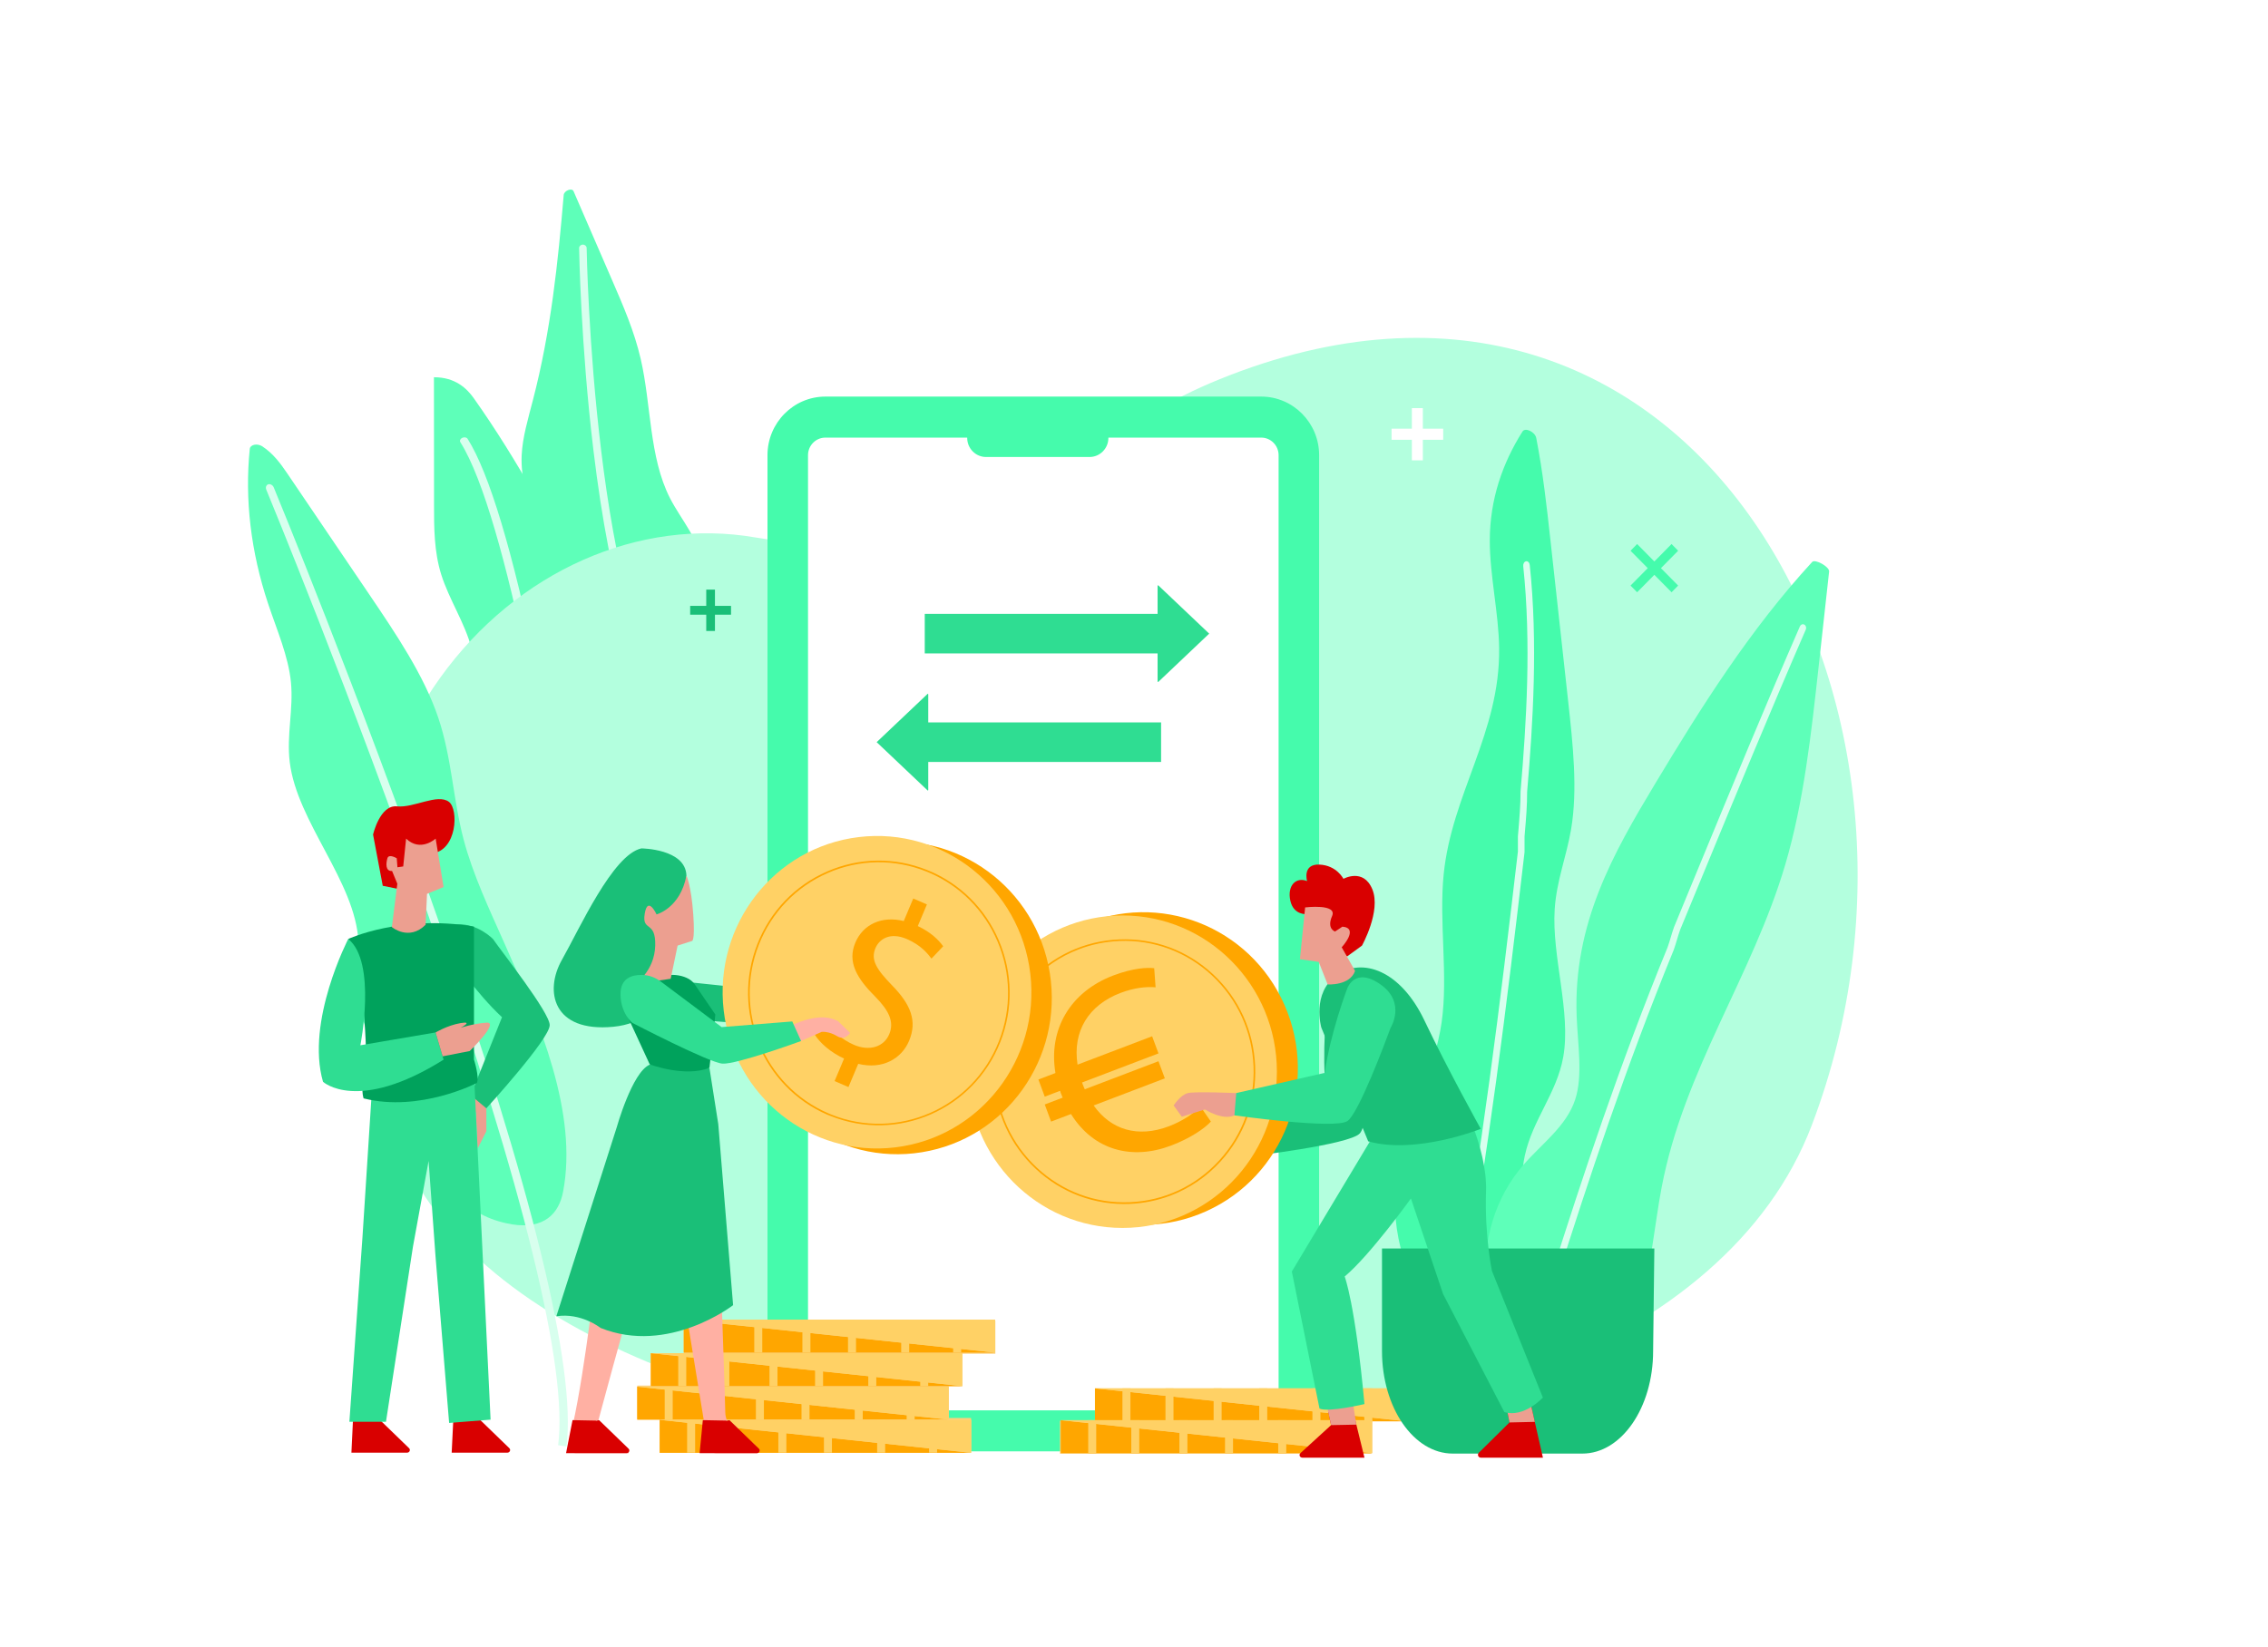 <svg width="863" height="627" viewBox="0 0 863 627" fill="none" xmlns="http://www.w3.org/2000/svg">
<path d="M863 0H-66V627H863V0Z" fill="white"/>
<path d="M203.271 197.333C210.455 219.34 216.339 241.975 220.86 265.174C225.784 290.332 229.112 316.118 230.862 342.467C231.419 350.806 231.837 359.271 232.968 367.406C234.361 377.376 236.808 386.843 241.902 394.963C242.955 396.656 246.129 403.036 249.581 409.791C250.216 411.03 250.866 412.284 251.501 413.522C255.573 421.422 259.568 428.758 260.497 428.633C272.822 427.018 274.51 400.151 274.494 395.809C274.448 371.889 272.93 348.408 269.957 325.46C269.354 320.726 268.672 316.024 267.945 311.337C267.929 311.258 267.914 311.18 267.898 311.086C266.334 301.164 264.492 291.257 263.284 281.162C263.036 279.109 262.82 277.056 262.634 274.986C261.581 263.246 261.581 251.208 264.043 238.526C265.56 230.783 267.976 222.742 267.294 215.578C266.319 205.452 259.305 198.148 254.923 189.573C246.965 173.945 247.847 154.148 243.791 136.592C241.375 126.152 237.195 116.512 233.03 106.903L218.243 72.779C217.639 71.384 214.636 72.544 214.496 74.221C212.313 99.881 209.681 125.713 202.791 152.251C200.964 159.321 198.812 166.484 198.502 173.24C198.084 181.987 200.762 189.683 203.271 197.333Z" fill="#5EFFB9"/>
<path d="M179.364 246.552C180.866 252.273 181.052 258.105 181.346 263.904C182.399 284.313 184.954 304.659 188.995 324.88C189.429 327.059 189.878 329.222 190.342 331.401C191.968 338.956 193.795 346.48 195.839 353.989C195.901 354.208 195.963 354.443 196.024 354.663C198.161 362.296 201.598 370.526 214.063 374.883C216.881 375.855 219.389 374.711 221.541 372.563C222.485 371.623 223.368 370.494 224.173 369.256C227.61 364.036 229.84 357.014 230.676 355.086C234.501 346.339 236.916 337.451 235.6 328.658C234.206 319.519 228.865 310.741 227.115 301.634C225.582 293.624 226.852 285.536 228.447 277.416C230.15 268.795 232.24 260.158 231.745 251.584C230.97 238.119 223.879 225.14 216.834 212.302C212.437 204.292 208.024 196.282 203.441 188.288C196.35 175.921 188.84 163.647 180.262 151.546C177.63 147.847 173.233 143.567 165.12 143.583C165.135 157.941 165.135 172.284 165.151 186.627C165.151 188.429 165.151 190.232 165.151 192.034C165.151 200.969 165.166 209.935 167.891 218.682C170.849 228.087 176.872 237.116 179.364 246.552Z" fill="#5EFFB9"/>
<path d="M220.364 94.426C220.364 94.787 220.953 131.106 225.799 171.296C232.317 225.453 243.094 260.518 257.787 275.519C259.289 277.04 260.59 278.937 261.674 281.178C265.003 287.965 266.535 297.997 266.288 311.102C265.854 334.144 259.893 366.701 248.497 407.848C248.327 408.49 248.141 409.133 247.955 409.776C248.59 411.014 249.241 412.268 249.875 413.506C250.34 411.829 250.82 410.168 251.284 408.475C260.605 374.821 266.288 347.091 268.347 325.444C270.716 300.552 268.285 283.67 261.023 274.986C260.667 274.563 260.296 274.14 259.924 273.764C225.721 238.887 223.244 95.837 223.229 94.395C223.213 93.674 222.563 93.094 221.773 93.109C220.984 93.109 220.349 93.705 220.364 94.426Z" fill="#D8FFEE"/>
<path d="M175.168 168.302C183.994 182.253 192.866 215.218 200.716 252.587C206.925 282.134 212.499 314.425 216.912 342.232C218.661 353.189 220.209 363.441 221.557 372.563C222.501 371.623 223.384 370.494 224.189 369.256C222.842 360.164 221.293 350.054 219.59 339.332C217.856 328.47 215.952 316.98 213.923 305.302C210.703 286.853 207.544 270.112 204.432 255.126C195.003 209.528 186.115 179.98 177.924 167.017C177.568 166.453 176.67 166.28 175.912 166.641C175.137 167.001 174.812 167.738 175.168 168.302Z" fill="#D8FFEE"/>
<path d="M463.747 144.476C445.523 151.891 428.522 162.205 413.039 174.666C394.041 189.965 351.276 215.61 287.516 204.574C198.812 189.229 101.793 286.131 150.767 432.928C199.741 579.724 623.86 600.838 689.463 428.131C750.731 266.882 644.004 71.102 463.747 144.476Z" fill="#B3FFDE"/>
<path d="M464.026 544.596H329.94C313.264 544.596 299.747 530.912 299.747 514.03V189.323C299.747 172.441 313.264 158.756 329.94 158.756H464.026C480.701 158.756 494.218 172.441 494.218 189.323V514.03C494.218 530.912 480.701 544.596 464.026 544.596Z" fill="white"/>
<path d="M479.896 552.403H314.07C301.931 552.403 292.037 542.402 292.037 530.097V173.256C292.037 160.967 301.915 150.95 314.07 150.95H479.911C492.05 150.95 501.944 160.951 501.944 173.256V530.113C501.929 542.402 492.05 552.403 479.896 552.403ZM314.07 166.562C310.431 166.562 307.458 169.556 307.458 173.256V530.113C307.458 533.796 310.415 536.806 314.07 536.806H479.911C483.55 536.806 486.523 533.812 486.523 530.113V173.256C486.523 169.572 483.565 166.562 479.911 166.562H314.07Z" fill="#45FBAC"/>
<path d="M414.572 173.945H375.213C371.249 173.945 368.029 170.685 368.029 166.672V163.866C368.029 159.854 371.249 156.593 375.213 156.593H414.572C418.536 156.593 421.756 159.854 421.756 163.866V166.672C421.756 170.685 418.536 173.945 414.572 173.945Z" fill="#45FBAC"/>
<path d="M166.761 273.168C171.963 288.608 172.335 304.095 176.423 319.566C179.953 332.921 186.208 346.135 192.076 359.334C205.516 389.524 219.931 423.774 214.264 453.587C212.669 462.021 206.987 467.93 194.832 466.018C194.074 465.892 193.299 465.751 192.494 465.563C191.565 465.344 190.59 465.109 189.583 464.795C174.054 460.218 166.327 446.346 161.172 436.423C155.334 425.153 149.621 413.883 144.186 402.565C140.223 394.305 136.46 385.918 135.81 377.595C135.299 371.106 136.708 364.836 136.383 358.346C135.221 335.555 113.049 312.998 110.247 290.066C108.993 279.814 111.702 269.97 110.711 259.719C109.751 249.781 105.339 239.765 102.025 229.795C95.445 210.045 93.076 190.059 95.042 170.842C95.213 169.227 97.86 168.663 99.718 169.839C103.945 172.55 106.825 176.532 109.333 180.231C119.692 195.53 130.066 210.829 140.424 226.128C150.829 241.505 161.326 257.054 166.761 273.168Z" fill="#5EFFB9"/>
<path d="M104.177 185.545C104.503 186.313 136.615 264.092 166.08 348.251C202.621 452.647 219.234 520.582 215.58 550.537C214.543 550.428 213.474 550.255 212.375 550.067C216.184 521.288 199.292 452.145 163.154 348.91C133.72 264.845 101.654 187.175 101.329 186.391C100.957 185.498 101.298 184.573 102.087 184.338C102.877 184.103 103.821 184.651 104.177 185.545Z" fill="#D8FFEE"/>
<path d="M532.446 441.408C536.41 423.194 545.87 407.91 548.565 389.069C551.088 371.309 547.512 350.979 549.323 332.89C552.389 302.167 570.83 278.874 570.442 246.724C570.288 233.479 566.897 219.136 566.881 205.938C566.866 189.997 571.805 176.156 579.33 164.243C580.367 162.597 584.099 164.368 584.563 166.719C587.118 179.855 588.543 192.708 589.951 205.53C592.197 225.892 594.426 246.254 596.671 266.616C598.529 283.482 600.387 300.521 597.817 315.647C596.067 325.961 592.274 335.288 591.577 346.073C590.416 364.005 597.879 385.244 594.829 402.314C592.351 416.155 583.139 426.234 580.212 439.856C575.877 460.061 585.585 487.085 576.032 504.186C569.684 515.535 553.751 511.522 543.068 496.662C529.644 478.025 529.195 456.346 532.446 441.408Z" fill="#45FBAC"/>
<path d="M579.609 443.461C586.592 435.357 596.052 428.696 599.381 418.491C602.369 409.353 600.356 397.675 599.938 386.828C598.56 351.559 613.951 324.676 629.728 298.421C647.457 268.92 665.82 239.749 689.54 213.901C690.686 212.647 696.198 215.751 695.997 217.538L692.049 253.386C689.2 279.297 686.351 305.239 679.337 329.003C666.749 371.67 640.814 407.095 632.283 451.895C629.45 466.786 628.397 482.633 623.628 496.521C620.02 507.008 613.842 531.022 591.933 528.922C565.751 526.398 565.674 500.048 565.132 490.628C564.079 471.88 568.925 455.876 579.609 443.461Z" fill="#5EFFB9"/>
<path d="M554.386 499.437C554.944 499.437 555.455 498.935 555.594 498.183C566.293 440.076 573.291 382.862 580.089 324.504C580.104 324.426 580.104 324.331 580.104 324.253V318.422L580.228 316.902C580.677 311.682 581.095 306.76 581.095 301.336C583.34 275.206 585.214 244.53 582.086 215.03C581.993 214.136 581.374 213.509 580.677 213.635C579.996 213.76 579.516 214.591 579.609 215.484C582.705 244.655 580.832 275.112 578.602 301.054C578.602 301.117 578.587 301.179 578.587 301.242C578.587 306.525 578.169 311.384 577.735 316.541L577.596 318.156C577.596 318.218 577.58 318.281 577.58 318.344V324.128C570.783 382.376 563.8 439.464 553.132 497.415C552.977 498.293 553.38 499.186 554.046 499.406C554.185 499.421 554.278 499.437 554.386 499.437Z" fill="#D8FFEE"/>
<path d="M584.13 521.366C584.749 521.366 585.291 520.833 585.368 520.128C586.003 513.889 587.582 507.901 589.115 502.102C590.447 497.07 591.825 491.881 592.537 486.63C604.212 449.778 618.611 406.139 636.804 361.732C636.819 361.716 636.819 361.685 636.835 361.669C637.346 360.227 637.733 358.942 638.105 357.688C638.476 356.434 638.832 355.227 639.312 353.894C642.471 346.276 645.598 338.674 648.726 331.103C661.128 301.023 673.949 269.923 687.14 239.608C687.435 238.918 687.187 238.072 686.567 237.743C685.948 237.398 685.205 237.696 684.895 238.385C671.688 268.716 658.868 299.831 646.45 329.927C643.322 337.514 640.179 345.116 637.036 352.75C637.021 352.766 637.021 352.797 637.005 352.813C636.494 354.255 636.107 355.54 635.736 356.794C635.364 358.064 635.008 359.255 634.528 360.588C616.273 405.136 601.843 448.901 590.153 485.815C590.122 485.894 590.106 485.988 590.091 486.082C589.409 491.176 588.109 496.098 586.731 501.302C585.167 507.212 583.557 513.325 582.891 519.799C582.814 520.567 583.309 521.256 583.99 521.35C584.021 521.366 584.083 521.366 584.13 521.366Z" fill="#D8FFEE"/>
<path d="M473.842 431.752C473.842 431.752 458.529 435.028 455.974 436.423C453.419 437.818 451.948 442.333 451.948 442.333L456.005 445.687L463.855 440.781C463.855 440.781 471.396 443.273 475.266 440.123C479.137 437.003 473.842 431.752 473.842 431.752Z" fill="#EC9F90"/>
<path d="M516.777 377.815C505.505 373.598 504.901 382.627 504.901 382.627C504.901 382.627 502.842 400.873 504.576 415.779L473.857 431.768L475.282 440.154C475.282 440.154 513.619 435.718 517.443 431.376C520.849 427.52 523.946 399.07 524.581 392.847C524.565 392.847 528.049 382.031 516.777 377.815Z" fill="#1ABF78"/>
<path d="M521.825 540.772H403.316V553.312H521.825V540.772Z" fill="#FCD17D"/>
<path d="M535.156 528.436H416.647V540.976H535.156V528.436Z" fill="#FCD17D"/>
<path d="M416.647 528.436L535.156 540.976H416.647V528.436Z" fill="#FFA600"/>
<path d="M535.156 528.436V540.976L416.647 528.436H535.156Z" fill="#FFD165"/>
<path d="M430.148 528.436H427.098V540.944H430.148V528.436Z" fill="#FFD165"/>
<path d="M446.529 528.436H443.479V540.944H446.529V528.436Z" fill="#FFD165"/>
<path d="M464.846 528.436H461.796V540.944H464.846V528.436Z" fill="#FFD165"/>
<path d="M482.203 528.436H479.153V540.944H482.203V528.436Z" fill="#FFD165"/>
<path d="M502.44 528.436H499.39V540.944H502.44V528.436Z" fill="#FFD165"/>
<path d="M522.197 528.436H519.146V540.944H522.197V528.436Z" fill="#FFD165"/>
<path d="M522.135 540.552H403.625V553.092H522.135V540.552Z" fill="#FCD17D"/>
<path d="M403.625 540.552L522.135 553.092H403.625V540.552Z" fill="#FFA600"/>
<path d="M522.135 540.552V553.092L403.625 540.552H522.135Z" fill="#FFD165"/>
<path d="M417.127 540.552H414.077V553.061H417.127V540.552Z" fill="#FFD165"/>
<path d="M433.508 540.552H430.458V553.061H433.508V540.552Z" fill="#FFD165"/>
<path d="M451.825 540.552H448.775V553.061H451.825V540.552Z" fill="#FFD165"/>
<path d="M469.182 540.552H466.132V553.061H469.182V540.552Z" fill="#FFD165"/>
<path d="M489.434 540.552H486.384V553.061H489.434V540.552Z" fill="#FFD165"/>
<path d="M509.191 540.552H506.141V553.061H509.191V540.552Z" fill="#FFD165"/>
<path d="M458.933 461.048C488.587 447.719 501.952 412.578 488.787 382.558C475.622 352.538 440.91 339.006 411.257 352.335C381.604 365.663 368.238 400.804 381.403 430.824C394.569 460.845 429.28 474.376 458.933 461.048Z" fill="#FFA600"/>
<path d="M427.129 467.382C459.572 467.382 485.872 440.756 485.872 407.911C485.872 375.066 459.572 348.44 427.129 348.44C394.685 348.44 368.385 375.066 368.385 407.911C368.385 440.756 394.685 467.382 427.129 467.382Z" fill="#FFD165"/>
<path d="M445.446 455.045C440.522 456.911 435.289 457.992 429.885 458.227C416.6 458.776 403.919 454.042 394.149 444.919C384.379 435.796 378.712 423.366 378.171 409.917C377.629 396.468 382.305 383.63 391.316 373.739C400.327 363.848 412.605 358.111 425.89 357.562C439.175 357.014 451.856 361.748 461.626 370.87C471.396 379.993 477.063 392.424 477.604 405.873C478.146 419.322 473.47 432.16 464.459 442.051C459.102 447.913 452.614 452.318 445.446 455.045ZM410.531 361.309C403.455 364.005 397.045 368.362 391.765 374.147C382.862 383.912 378.248 396.609 378.774 409.886C379.301 423.162 384.906 435.436 394.552 444.449C404.198 453.462 416.739 458.133 429.854 457.585C442.968 457.052 455.092 451.377 463.995 441.612C472.898 431.846 477.512 419.149 476.985 405.873L477.295 405.857L476.985 405.873C476.459 392.596 470.854 380.322 461.208 371.309C451.562 362.296 439.02 357.625 425.906 358.158C420.564 358.393 415.392 359.459 410.531 361.309Z" fill="#FFA600"/>
<path d="M444.795 428.68C432.873 433.21 422.669 429.981 416.151 420.764L443.231 410.45L440.816 403.929L412.76 414.604C412.481 413.961 412.203 413.334 411.955 412.66C411.878 412.441 411.816 412.237 411.738 412.018L440.816 400.951L438.4 394.43L410.02 405.23C408.053 392.471 414.262 382.533 426.385 377.924C431.479 375.981 436.171 375.463 439.717 375.793L439.19 368.519C436.682 368.206 431.247 368.394 423.598 371.294C407.109 377.564 398.841 392.016 401.612 408.412L395.125 410.889L397.54 417.41L403.377 415.184C403.486 415.497 403.563 415.795 403.671 416.109C403.888 416.689 404.136 417.222 404.368 417.786L397.54 420.388L399.955 426.909L407.527 424.025C416.197 437.96 430.845 441.643 445.647 436.016C453.11 433.179 458.389 429.479 460.758 426.893L456.764 421.156C454.147 423.962 449.61 426.846 444.795 428.68Z" fill="#FFA600"/>
<path d="M602.106 553.265H552.792C537.928 553.265 525.866 535.787 525.866 514.234V475.203H629.496L629.032 514.234C629.032 535.787 616.97 553.265 602.106 553.265Z" fill="#1ABF78"/>
<path d="M378.743 502.729H260.234V515.269H378.743V502.729Z" fill="#FCD17D"/>
<path d="M366.155 515.049H247.646V527.589H366.155V515.049Z" fill="#FCD17D"/>
<path d="M360.984 527.385H242.474V539.925H360.984V527.385Z" fill="#FCD17D"/>
<path d="M369.515 539.706H251.006V552.246H369.515V539.706Z" fill="#FCD17D"/>
<path d="M378.681 502.29H260.172V514.83H378.681V502.29Z" fill="#FCD17D"/>
<path d="M260.172 502.29L378.681 514.83H260.172V502.29Z" fill="#FFA600"/>
<path d="M378.681 502.29V514.83L260.172 502.29H378.681Z" fill="#FFD165"/>
<path d="M273.673 502.29H270.623V514.798H273.673V502.29Z" fill="#FFD165"/>
<path d="M290.055 502.29H287.005V514.798H290.055V502.29Z" fill="#FFD165"/>
<path d="M308.372 502.29H305.321V514.798H308.372V502.29Z" fill="#FFD165"/>
<path d="M325.728 502.29H322.678V514.798H325.728V502.29Z" fill="#FFD165"/>
<path d="M345.965 502.29H342.915V514.798H345.965V502.29Z" fill="#FFD165"/>
<path d="M365.737 502.29H362.687V514.798H365.737V502.29Z" fill="#FFD165"/>
<path d="M366.155 515.049H247.646V527.589H366.155V515.049Z" fill="#FCD17D"/>
<path d="M247.646 515.049L366.155 527.589H247.646V515.049Z" fill="#FFA600"/>
<path d="M366.155 515.049V527.589L247.646 515.049H366.155Z" fill="#FFD165"/>
<path d="M261.132 515.049H258.081V527.558H261.132V515.049Z" fill="#FFD165"/>
<path d="M277.529 515.049H274.478V527.558H277.529V515.049Z" fill="#FFD165"/>
<path d="M295.845 515.049H292.795V527.558H295.845V515.049Z" fill="#FFD165"/>
<path d="M313.187 515.049H310.136V527.558H313.187V515.049Z" fill="#FFD165"/>
<path d="M333.439 515.049H330.389V527.558H333.439V515.049Z" fill="#FFD165"/>
<path d="M353.196 515.049H350.146V527.558H353.196V515.049Z" fill="#FFD165"/>
<path d="M360.984 527.808H242.474V540.348H360.984V527.808Z" fill="#FCD17D"/>
<path d="M242.474 527.808L360.984 540.348H242.474V527.808Z" fill="#FFA600"/>
<path d="M360.984 527.808V540.348L242.474 527.808H360.984Z" fill="#FFD165"/>
<path d="M255.976 527.808H252.926V540.317H255.976V527.808Z" fill="#FFD165"/>
<path d="M272.357 527.808H269.307V540.317H272.357V527.808Z" fill="#FFD165"/>
<path d="M290.674 527.808H287.624V540.317H290.674V527.808Z" fill="#FFD165"/>
<path d="M308.031 527.808H304.981V540.317H308.031V527.808Z" fill="#FFD165"/>
<path d="M328.283 527.808H325.233V540.317H328.283V527.808Z" fill="#FFD165"/>
<path d="M348.04 527.808H344.99V540.317H348.04V527.808Z" fill="#FFD165"/>
<path d="M369.515 540.427H251.006V552.967H369.515V540.427Z" fill="#FCD17D"/>
<path d="M251.006 540.427L369.515 552.967H251.006V540.427Z" fill="#FFA600"/>
<path d="M369.515 540.427V552.967L251.006 540.427H369.515Z" fill="#FFD165"/>
<path d="M264.507 540.427H261.457V552.935H264.507V540.427Z" fill="#FFD165"/>
<path d="M280.904 540.427H277.854V552.935H280.904V540.427Z" fill="#FFD165"/>
<path d="M299.221 540.427H296.171V552.935H299.221V540.427Z" fill="#FFD165"/>
<path d="M316.562 540.427H313.512V552.935H316.562V540.427Z" fill="#FFD165"/>
<path d="M336.815 540.427H333.764V552.935H336.815V540.427Z" fill="#FFD165"/>
<path d="M356.571 540.427H353.521V552.935H356.571V540.427Z" fill="#FFD165"/>
<path d="M519.193 554.817H495.581C494.605 554.817 494.125 553.719 494.822 553.092L506.481 542.449L505.459 537.496L514.671 536.352L516.111 542.245L519.193 554.817Z" fill="#D90000"/>
<path d="M516.096 542.245L506.496 542.433L504.871 535.003L514.811 534.016L516.096 542.245Z" fill="#EC9F90"/>
<path d="M587.103 554.817H563.475C562.5 554.817 562.02 553.625 562.716 552.936L574.375 541.415L573.353 536.054L582.566 534.815L584.006 541.195L587.103 554.817Z" fill="#D90000"/>
<path d="M584.006 541.195L574.375 541.415L573.338 536.054L582.566 534.815L584.006 541.195Z" fill="#EC9F90"/>
<path d="M554.371 415.999L554.975 416.516C554.975 416.516 566.03 436.361 565.457 453.509C564.899 470.642 567.717 483.777 567.717 483.777L587.087 531.947C587.087 531.947 579.934 539.753 572.424 537.464L549.106 492.524L536.875 456.158C536.875 456.158 521.267 477.868 511.668 485.862C511.668 485.862 515.693 496.333 519.193 534.423C519.193 534.423 505.459 537.668 502.084 536.132L491.555 483.966L522.398 432.552L518.357 422.143L554.371 415.999Z" fill="#2FDD92"/>
<path d="M563.444 429.667C563.444 429.667 538.81 439.527 520.617 434.417L502.78 391.107C502.78 391.107 498.971 377.971 508.71 371.121C518.449 364.271 532.973 369.413 541.999 388.395C551.042 407.393 563.444 429.667 563.444 429.667Z" fill="#1ABF78"/>
<path d="M470.405 416.061C470.405 416.061 454.766 415.356 451.948 416.061C449.131 416.767 446.591 420.764 446.591 420.764L449.688 425.043L458.498 422.284C458.498 422.284 465.187 426.611 469.708 424.541C474.229 422.472 470.405 416.061 470.405 416.061Z" fill="#EC9F90"/>
<path d="M497.361 347.938C497.361 347.938 492.221 348.502 490.982 342.796C489.743 337.091 493.119 333.658 497.361 335.367C497.361 335.367 495.457 328.799 502.053 329.081C508.648 329.363 511.188 334.504 511.188 334.504C511.188 334.504 518.806 330.225 522.196 338.502C525.587 346.778 518.248 359.914 518.248 359.914L512.55 364.067L497.361 347.938Z" fill="#D90000"/>
<path d="M496.618 345.383L494.636 365.086L501.789 366.121L505.18 374.695C505.18 374.695 513.65 375.259 515.616 369.554L510.537 360.556C510.537 360.556 517.304 353.267 510.816 352.703L507.998 354.553C507.998 354.553 504.747 353.549 506.868 348.69C509.004 343.847 496.618 345.383 496.618 345.383Z" fill="#EC9F90"/>
<path d="M525.293 374.695C515.415 367.767 512.597 376.341 512.597 376.341C512.597 376.341 506.094 393.49 504.096 408.349L470.405 416.046L469.708 424.526C469.708 424.526 507.921 429.95 512.705 426.705C516.948 423.821 526.981 397.079 529.133 391.217C529.133 391.232 535.172 381.639 525.293 374.695Z" fill="#2FDD92"/>
<path d="M278.164 230.611H272.048V224.419H268.734V230.611H262.618V233.965H268.734V240.157H272.048V233.965H278.164V230.611Z" fill="#1ABF78"/>
<path d="M638.554 209.622L636.045 207.067L629.496 213.713L622.947 207.067L620.438 209.622L626.988 216.252L620.438 222.883L622.947 225.422L629.496 218.792L636.045 225.422L638.554 222.883L632.004 216.252L638.554 209.622Z" fill="#45FBAC"/>
<path d="M549.153 163.161H541.411V155.339H537.231V163.161H529.505V167.393H537.231V175.215H541.411V167.393H549.153V163.161Z" fill="white"/>
<path d="M185.062 421.846V430.592L181.733 437.16L181.083 423.492C181.083 423.492 177.661 420.513 179.117 416.861C180.572 413.209 185.062 421.846 185.062 421.846Z" fill="#EC9F90"/>
<path d="M174.007 351.841C163.014 352.499 171.654 363.942 171.654 363.942C171.654 363.942 181.006 377.862 191.023 387.173L179.117 416.877L185.062 421.846C185.062 421.846 209.077 395.543 209.17 390.214C209.247 385.464 190.791 362.108 187.571 357.39C187.555 357.39 181.749 351.371 174.007 351.841Z" fill="#1ABF78"/>
<path d="M305.6 370.103C305.6 370.103 315.169 356.779 325.109 358.331L330.853 360.854C330.853 360.854 330.203 364.46 326.642 363.77C323.081 363.08 320.603 364.35 320.603 364.35L314.472 370.385L305.6 370.103Z" fill="#FFB0A3"/>
<path d="M172.49 540.349L181.284 540.521C181.64 540.788 182.105 540.333 182.631 540.38L193.779 551.18C194.476 551.823 193.996 552.92 193.021 552.92H171.87L172.49 540.349Z" fill="#D90000"/>
<path d="M134.323 540.349L143.118 540.521C143.474 540.788 143.938 540.333 144.48 540.38L155.628 551.18C156.325 551.823 155.845 552.92 154.87 552.92H133.719L134.323 540.349Z" fill="#D90000"/>
<path d="M180.355 408.757L186.672 540.349L170.895 541.603L165.708 478.041L163.091 441.863L157.13 474.545L146.865 541.164H132.945L137.915 471.034L141.554 414.384L180.355 408.757Z" fill="#2FDD92"/>
<path d="M151.061 338.251L145.642 337.154L141.957 317.654C141.957 317.654 144.558 306.258 151.045 306.917C157.533 307.575 166.451 301.932 170.818 305.192C174.58 307.998 173.976 323.783 164.253 324.88L151.061 338.251Z" fill="#D90000"/>
<path d="M132.512 357.39C132.512 357.39 152.64 348.001 180.355 352.687V403.302C180.355 403.302 182.523 410.105 181.439 412.205C181.439 412.205 159.793 423.46 138.349 418.068C138.349 418.068 136.832 413.616 139.433 408.929C139.448 408.929 139.665 370.541 132.512 357.39Z" fill="#00A25C"/>
<path d="M150.968 326.683C150.968 326.683 147.949 324.817 147.407 326.683C146.865 328.548 146.586 331.683 149.187 331.511L151.185 336.37L149.11 352.876C149.11 352.876 155.628 358.299 161.946 351.982L162.487 340.226L168.789 337.624L165.77 319.19C165.77 319.19 160.01 324.488 154.529 319.19L153.43 329.786L151.231 330.1L150.968 326.683Z" fill="#EC9F90"/>
<path d="M252.415 372.814L284.326 376.169L308.759 364.601L314.487 370.369C314.487 370.369 294.468 387.611 289.42 389.069C284.372 390.527 251.935 386.734 251.935 386.734C251.935 386.734 245.231 385.386 244.023 378.301C242.815 371.215 252.415 372.814 252.415 372.814Z" fill="#1ABF78"/>
<path d="M350.78 438.569C382.815 433.363 404.615 402.852 399.473 370.421C394.331 337.99 364.193 315.919 332.158 321.125C300.124 326.331 278.323 356.842 283.466 389.273C288.608 421.704 318.746 443.775 350.78 438.569Z" fill="#FFA600"/>
<path d="M340.633 436.716C372.849 432.847 395.867 403.27 392.046 370.655C388.224 338.04 359.009 314.737 326.793 318.606C294.577 322.476 271.559 352.052 275.38 384.667C279.202 417.282 308.417 440.585 340.633 436.716Z" fill="#FFD165"/>
<path d="M314.89 424.307C290.179 413.648 278.194 384.806 288.166 359.381C293.074 346.872 302.488 337.044 314.689 331.714C326.89 326.385 340.407 326.181 352.762 331.134C365.118 336.088 374.826 345.634 380.09 357.986C385.355 370.338 385.556 384.022 380.663 396.53C370.537 422.347 341.568 435.013 316.067 424.761C315.664 424.62 315.277 424.463 314.89 424.307ZM353.707 332.216C353.32 332.044 352.933 331.887 352.545 331.73C340.345 326.824 326.982 327.028 314.936 332.294C302.89 337.561 293.585 347.264 288.739 359.616C278.891 384.727 290.721 413.193 315.138 423.727C315.525 423.883 315.896 424.056 316.283 424.213C341.475 434.339 370.088 421.83 380.09 396.327C384.937 383.975 384.735 370.447 379.533 358.252C374.485 346.433 365.35 337.232 353.707 332.216Z" fill="#FFA600"/>
<path d="M317.569 411.484L321.176 402.91C316.345 400.731 311.948 397.032 309.92 393.631L314.333 388.803C316.5 392.141 320.185 395.637 324.877 397.659C330.838 400.23 336.319 398.49 338.363 393.646C340.329 388.975 338.27 384.68 333.129 379.445C326.007 372.36 322.368 366.168 325.465 358.785C328.438 351.731 335.638 348.518 343.89 350.571L347.498 341.997L352.7 344.239L349.232 352.484C354.187 354.819 357.067 357.672 358.894 360.164L354.434 364.867C353.103 363.08 350.455 359.741 345.082 357.421C338.626 354.631 334.538 357.484 333.114 360.885C331.256 365.306 333.424 368.848 339.447 375.056C346.584 382.345 349.093 388.646 345.903 396.201C343.085 402.91 335.823 407.205 326.564 404.917L322.848 413.757L317.569 411.484Z" fill="#FFA600"/>
<path d="M219.095 553.124H239.238C239.238 553.124 238.217 549.033 233.881 548.171C232.132 547.826 230.707 546.87 229.608 545.866C227.982 544.377 227.131 542.747 227.131 542.747C227.131 542.747 238.387 500.456 243.016 486.066L233.123 474.812L227.192 480.47C227.192 480.47 222.904 520.065 217.902 542.606C217.391 544.91 216.865 547.042 216.354 548.939C215.766 551.008 217.144 553.124 219.095 553.124Z" fill="#FFB0A3"/>
<path d="M260.652 496.772L268.332 543.844L269.385 550.255C269.663 551.917 270.948 553.139 272.466 553.139H288.212C288.212 553.139 288.599 548.97 283.428 547.904C282.329 547.669 281.353 547.199 280.517 546.54C277.405 544.173 275.965 539.627 275.98 537.621C275.996 535.05 274.448 490.784 274.448 490.784L260.652 496.772Z" fill="#FFB0A3"/>
<path d="M244.038 322.921C244.038 322.921 260.884 323.015 261.194 333.266C261.503 343.533 253.297 356.199 254.985 360.509C256.673 364.82 256.425 388.599 233.37 390.809C210.316 393.019 207.08 377.219 213.815 365.337C220.535 353.471 233.138 325.335 244.038 322.921Z" fill="#1ABF78"/>
<path d="M269.973 406.609L273.317 427.912L278.953 496.772C278.953 496.772 254.381 515.849 228.524 505.44C228.524 505.44 221.123 499.531 211.694 501.004L234.624 429.228C234.624 429.228 240.539 408.067 247.228 405.23C258.856 400.292 269.973 406.609 269.973 406.609Z" fill="#1ABF78"/>
<path d="M238.201 385.558L247.228 405.12C247.228 405.12 260.698 410.183 269.957 406.421L272.203 386.154C272.203 386.154 268.471 380.636 264.26 374.538C261.519 370.573 252.91 369.883 249.303 373.049L238.201 385.558Z" fill="#00A25C"/>
<path d="M296.604 392.815C296.604 392.815 310.183 383.74 318.962 388.74L323.468 393.145C323.468 393.145 321.61 396.28 318.513 394.367C315.416 392.455 312.66 392.753 312.66 392.753L304.826 396.233L296.604 392.815Z" fill="#FFB0A3"/>
<path d="M267.434 540.537L276.228 540.709C276.584 540.976 277.049 540.521 277.591 540.568L288.739 551.368C289.435 552.011 288.955 553.108 287.98 553.108H266.21L267.434 540.537Z" fill="#D90000"/>
<path d="M217.856 540.537L226.651 540.709C227.007 540.976 227.471 540.521 227.998 540.568L239.146 551.368C239.842 552.011 239.362 553.108 238.387 553.108H215.394L217.856 540.537Z" fill="#D90000"/>
<path d="M261.194 333.266C261.194 333.266 263.036 337.122 263.795 348.063C264.554 359.004 263.191 358.189 263.191 358.189L257.834 359.914L255.202 372.548L241.685 374.507C241.685 374.507 249.055 369.711 249.318 359.914C249.581 350.132 244.178 354.835 245.324 347.781C246.469 340.727 249.829 348.048 249.829 348.048C249.829 348.048 258.856 345.665 261.194 333.266Z" fill="#EC9F90"/>
<path d="M251.408 373.567L274.587 390.935L301.466 388.787L304.826 396.233C304.826 396.233 280.099 405.261 274.865 404.838C269.632 404.415 240.585 389.32 240.585 389.32C240.585 389.32 236.235 385.793 236.111 378.614C235.987 372.266 240.523 371.027 244.239 371.074C246.825 371.106 249.318 372.015 251.408 373.567Z" fill="#2FDD92"/>
<path d="M132.512 357.39C132.512 357.39 116.254 388.709 122.912 411.751C122.912 411.751 136.011 423.883 168.789 403.333L165.724 392.972L137.126 397.847C137.126 397.863 143.443 366.215 132.512 357.39Z" fill="#2FDD92"/>
<path d="M165.739 392.988C165.739 392.988 170.152 390.292 175.261 389.414C180.371 388.536 175.261 391.201 175.261 391.201C175.261 391.201 179.751 389.68 185.062 389.242C190.357 388.803 178.745 400.042 178.745 400.042L168.418 402.064L165.739 392.988Z" fill="#EC9F90"/>
<path d="M440.677 222.742L440.475 222.93V233.651H351.88V248.7H440.475V259.421L440.677 259.609L460.108 241.175L440.677 222.742Z" fill="#2FDD92"/>
<path d="M353.026 300.913L353.211 300.725V290.003H441.807V274.955H353.211V264.234L353.026 264.045L333.579 282.479L353.026 300.913Z" fill="#2FDD92"/>
</svg>
